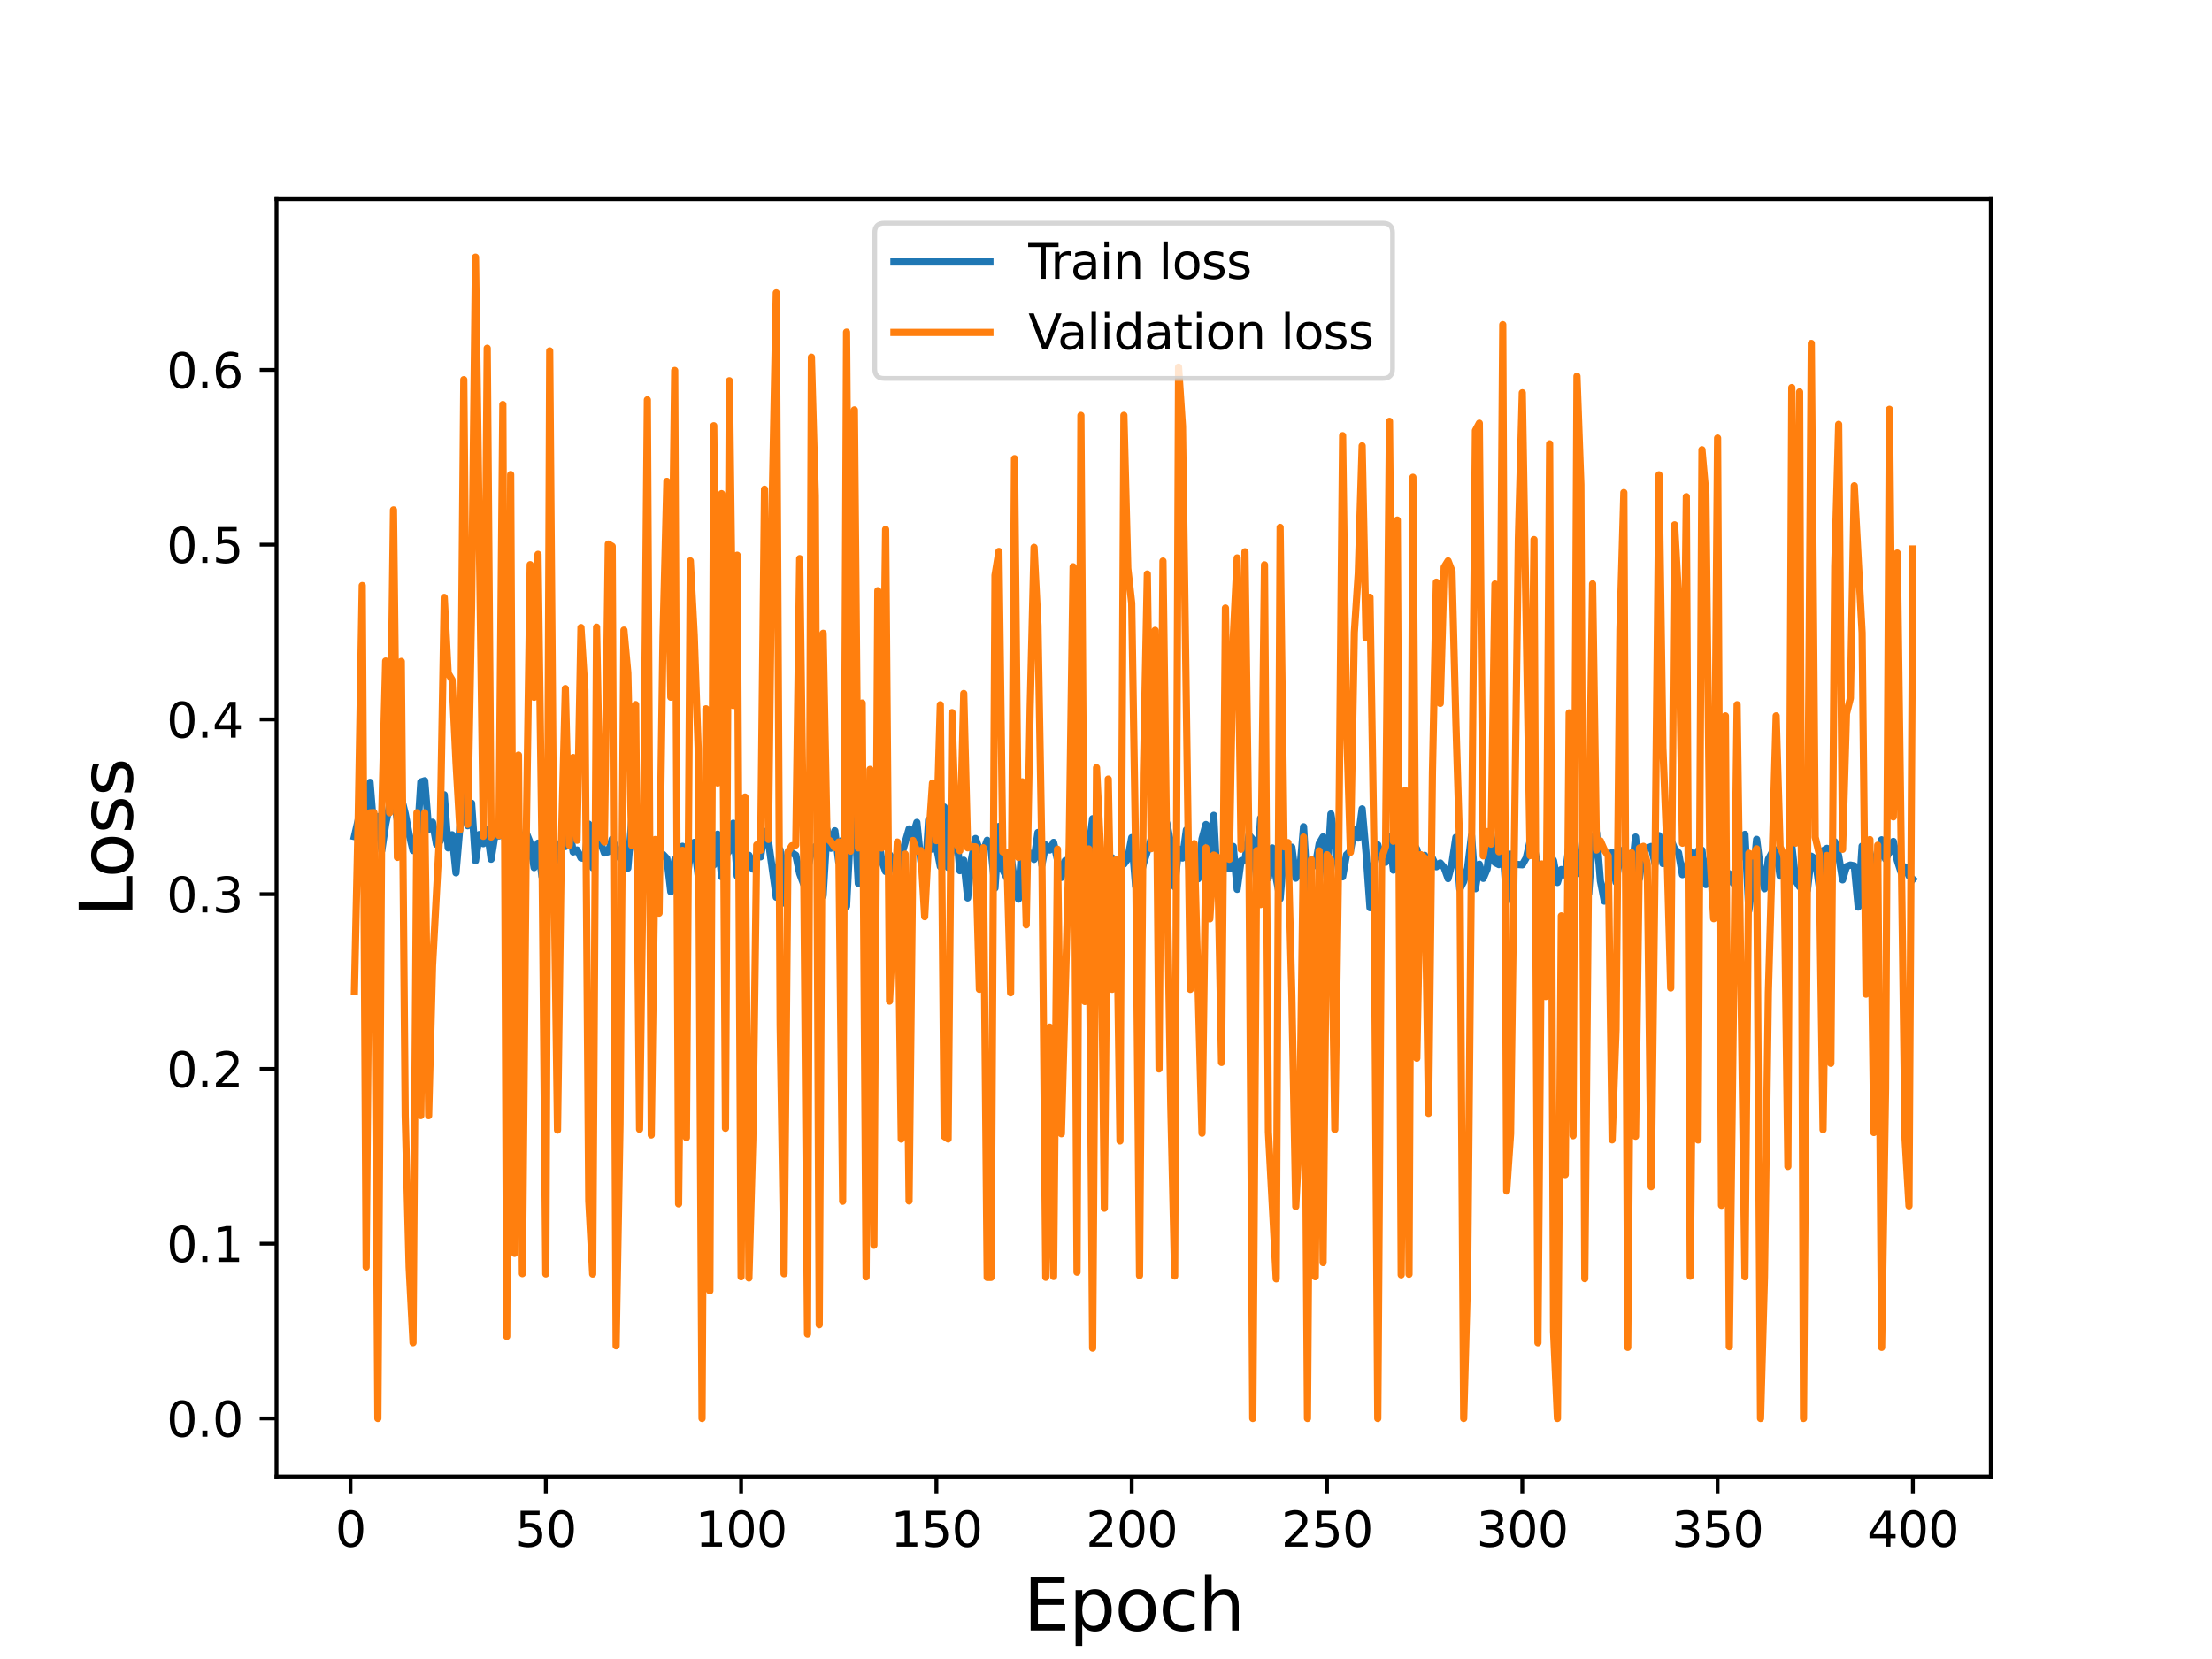 <?xml version="1.0" encoding="utf-8" standalone="no"?>
<!DOCTYPE svg PUBLIC "-//W3C//DTD SVG 1.1//EN"
  "http://www.w3.org/Graphics/SVG/1.1/DTD/svg11.dtd">
<svg height="345.6pt" version="1.1" viewBox="0 0 460.8 345.6" width="460.8pt" xmlns="http://www.w3.org/2000/svg" xmlns:xlink="http://www.w3.org/1999/xlink">
 <defs>
  <style type="text/css">*{stroke-linecap:butt;stroke-linejoin:round;}</style>
 </defs>
 <g id="figure_1">
  <g id="patch_1">
   <path d="M 0 345.6 
L 460.8 345.6 
L 460.8 0 
L 0 0 
z
" style="fill:#ffffff;"/>
  </g>
  <g id="axes_1">
   <g id="patch_2">
    <path d="M 57.6 307.584 
L 414.72 307.584 
L 414.72 41.472 
L 57.6 41.472 
z
" style="fill:#ffffff;"/>
   </g>
   <g id="matplotlib.axis_1">
    <g id="xtick_1">
     <g id="line2d_1">
      <defs>
       <path d="M 0 0 
L 0 3.5 
" id="m82b3b65e12" style="stroke:#000000;stroke-width:0.8;"/>
      </defs>
      <g>
       <use style="stroke:#000000;stroke-width:0.8;" x="73.019" xlink:href="#m82b3b65e12" y="307.584"/>
      </g>
     </g>
     <g id="text_1">
      <!-- 0 -->
      <g transform="translate(69.838 322.182)scale(0.1 -0.1)">
       <defs>
        <path d="M 2034 4250 
Q 1547 4250 1301 3770 
Q 1056 3291 1056 2328 
Q 1056 1369 1301 889 
Q 1547 409 2034 409 
Q 2525 409 2770 889 
Q 3016 1369 3016 2328 
Q 3016 3291 2770 3770 
Q 2525 4250 2034 4250 
z
M 2034 4750 
Q 2819 4750 3233 4129 
Q 3647 3509 3647 2328 
Q 3647 1150 3233 529 
Q 2819 -91 2034 -91 
Q 1250 -91 836 529 
Q 422 1150 422 2328 
Q 422 3509 836 4129 
Q 1250 4750 2034 4750 
z
" id="DejaVuSans-30" transform="scale(0.016)"/>
       </defs>
       <use xlink:href="#DejaVuSans-30"/>
      </g>
     </g>
    </g>
    <g id="xtick_2">
     <g id="line2d_2">
      <g>
       <use style="stroke:#000000;stroke-width:0.8;" x="113.703" xlink:href="#m82b3b65e12" y="307.584"/>
      </g>
     </g>
     <g id="text_2">
      <!-- 50 -->
      <g transform="translate(107.34 322.182)scale(0.1 -0.1)">
       <defs>
        <path d="M 691 4666 
L 3169 4666 
L 3169 4134 
L 1269 4134 
L 1269 2991 
Q 1406 3038 1543 3061 
Q 1681 3084 1819 3084 
Q 2600 3084 3056 2656 
Q 3513 2228 3513 1497 
Q 3513 744 3044 326 
Q 2575 -91 1722 -91 
Q 1428 -91 1123 -41 
Q 819 9 494 109 
L 494 744 
Q 775 591 1075 516 
Q 1375 441 1709 441 
Q 2250 441 2565 725 
Q 2881 1009 2881 1497 
Q 2881 1984 2565 2268 
Q 2250 2553 1709 2553 
Q 1456 2553 1204 2497 
Q 953 2441 691 2322 
L 691 4666 
z
" id="DejaVuSans-35" transform="scale(0.016)"/>
       </defs>
       <use xlink:href="#DejaVuSans-35"/>
       <use x="63.623" xlink:href="#DejaVuSans-30"/>
      </g>
     </g>
    </g>
    <g id="xtick_3">
     <g id="line2d_3">
      <g>
       <use style="stroke:#000000;stroke-width:0.8;" x="154.386" xlink:href="#m82b3b65e12" y="307.584"/>
      </g>
     </g>
     <g id="text_3">
      <!-- 100 -->
      <g transform="translate(144.842 322.182)scale(0.1 -0.1)">
       <defs>
        <path d="M 794 531 
L 1825 531 
L 1825 4091 
L 703 3866 
L 703 4441 
L 1819 4666 
L 2450 4666 
L 2450 531 
L 3481 531 
L 3481 0 
L 794 0 
L 794 531 
z
" id="DejaVuSans-31" transform="scale(0.016)"/>
       </defs>
       <use xlink:href="#DejaVuSans-31"/>
       <use x="63.623" xlink:href="#DejaVuSans-30"/>
       <use x="127.246" xlink:href="#DejaVuSans-30"/>
      </g>
     </g>
    </g>
    <g id="xtick_4">
     <g id="line2d_4">
      <g>
       <use style="stroke:#000000;stroke-width:0.8;" x="195.07" xlink:href="#m82b3b65e12" y="307.584"/>
      </g>
     </g>
     <g id="text_4">
      <!-- 150 -->
      <g transform="translate(185.526 322.182)scale(0.1 -0.1)">
       <use xlink:href="#DejaVuSans-31"/>
       <use x="63.623" xlink:href="#DejaVuSans-35"/>
       <use x="127.246" xlink:href="#DejaVuSans-30"/>
      </g>
     </g>
    </g>
    <g id="xtick_5">
     <g id="line2d_5">
      <g>
       <use style="stroke:#000000;stroke-width:0.8;" x="235.753" xlink:href="#m82b3b65e12" y="307.584"/>
      </g>
     </g>
     <g id="text_5">
      <!-- 200 -->
      <g transform="translate(226.209 322.182)scale(0.1 -0.1)">
       <defs>
        <path d="M 1228 531 
L 3431 531 
L 3431 0 
L 469 0 
L 469 531 
Q 828 903 1448 1529 
Q 2069 2156 2228 2338 
Q 2531 2678 2651 2914 
Q 2772 3150 2772 3378 
Q 2772 3750 2511 3984 
Q 2250 4219 1831 4219 
Q 1534 4219 1204 4116 
Q 875 4013 500 3803 
L 500 4441 
Q 881 4594 1212 4672 
Q 1544 4750 1819 4750 
Q 2544 4750 2975 4387 
Q 3406 4025 3406 3419 
Q 3406 3131 3298 2873 
Q 3191 2616 2906 2266 
Q 2828 2175 2409 1742 
Q 1991 1309 1228 531 
z
" id="DejaVuSans-32" transform="scale(0.016)"/>
       </defs>
       <use xlink:href="#DejaVuSans-32"/>
       <use x="63.623" xlink:href="#DejaVuSans-30"/>
       <use x="127.246" xlink:href="#DejaVuSans-30"/>
      </g>
     </g>
    </g>
    <g id="xtick_6">
     <g id="line2d_6">
      <g>
       <use style="stroke:#000000;stroke-width:0.8;" x="276.437" xlink:href="#m82b3b65e12" y="307.584"/>
      </g>
     </g>
     <g id="text_6">
      <!-- 250 -->
      <g transform="translate(266.893 322.182)scale(0.1 -0.1)">
       <use xlink:href="#DejaVuSans-32"/>
       <use x="63.623" xlink:href="#DejaVuSans-35"/>
       <use x="127.246" xlink:href="#DejaVuSans-30"/>
      </g>
     </g>
    </g>
    <g id="xtick_7">
     <g id="line2d_7">
      <g>
       <use style="stroke:#000000;stroke-width:0.8;" x="317.12" xlink:href="#m82b3b65e12" y="307.584"/>
      </g>
     </g>
     <g id="text_7">
      <!-- 300 -->
      <g transform="translate(307.576 322.182)scale(0.1 -0.1)">
       <defs>
        <path d="M 2597 2516 
Q 3050 2419 3304 2112 
Q 3559 1806 3559 1356 
Q 3559 666 3084 287 
Q 2609 -91 1734 -91 
Q 1441 -91 1130 -33 
Q 819 25 488 141 
L 488 750 
Q 750 597 1062 519 
Q 1375 441 1716 441 
Q 2309 441 2620 675 
Q 2931 909 2931 1356 
Q 2931 1769 2642 2001 
Q 2353 2234 1838 2234 
L 1294 2234 
L 1294 2753 
L 1863 2753 
Q 2328 2753 2575 2939 
Q 2822 3125 2822 3475 
Q 2822 3834 2567 4026 
Q 2313 4219 1838 4219 
Q 1578 4219 1281 4162 
Q 984 4106 628 3988 
L 628 4550 
Q 988 4650 1302 4700 
Q 1616 4750 1894 4750 
Q 2613 4750 3031 4423 
Q 3450 4097 3450 3541 
Q 3450 3153 3228 2886 
Q 3006 2619 2597 2516 
z
" id="DejaVuSans-33" transform="scale(0.016)"/>
       </defs>
       <use xlink:href="#DejaVuSans-33"/>
       <use x="63.623" xlink:href="#DejaVuSans-30"/>
       <use x="127.246" xlink:href="#DejaVuSans-30"/>
      </g>
     </g>
    </g>
    <g id="xtick_8">
     <g id="line2d_8">
      <g>
       <use style="stroke:#000000;stroke-width:0.8;" x="357.804" xlink:href="#m82b3b65e12" y="307.584"/>
      </g>
     </g>
     <g id="text_8">
      <!-- 350 -->
      <g transform="translate(348.26 322.182)scale(0.1 -0.1)">
       <use xlink:href="#DejaVuSans-33"/>
       <use x="63.623" xlink:href="#DejaVuSans-35"/>
       <use x="127.246" xlink:href="#DejaVuSans-30"/>
      </g>
     </g>
    </g>
    <g id="xtick_9">
     <g id="line2d_9">
      <g>
       <use style="stroke:#000000;stroke-width:0.8;" x="398.487" xlink:href="#m82b3b65e12" y="307.584"/>
      </g>
     </g>
     <g id="text_9">
      <!-- 400 -->
      <g transform="translate(388.944 322.182)scale(0.1 -0.1)">
       <defs>
        <path d="M 2419 4116 
L 825 1625 
L 2419 1625 
L 2419 4116 
z
M 2253 4666 
L 3047 4666 
L 3047 1625 
L 3713 1625 
L 3713 1100 
L 3047 1100 
L 3047 0 
L 2419 0 
L 2419 1100 
L 313 1100 
L 313 1709 
L 2253 4666 
z
" id="DejaVuSans-34" transform="scale(0.016)"/>
       </defs>
       <use xlink:href="#DejaVuSans-34"/>
       <use x="63.623" xlink:href="#DejaVuSans-30"/>
       <use x="127.246" xlink:href="#DejaVuSans-30"/>
      </g>
     </g>
    </g>
    <g id="text_10">
     <!-- Epoch -->
     <g transform="translate(213.194 339.66)scale(0.15 -0.15)">
      <defs>
       <path d="M 628 4666 
L 3578 4666 
L 3578 4134 
L 1259 4134 
L 1259 2753 
L 3481 2753 
L 3481 2222 
L 1259 2222 
L 1259 531 
L 3634 531 
L 3634 0 
L 628 0 
L 628 4666 
z
" id="DejaVuSans-45" transform="scale(0.016)"/>
       <path d="M 1159 525 
L 1159 -1331 
L 581 -1331 
L 581 3500 
L 1159 3500 
L 1159 2969 
Q 1341 3281 1617 3432 
Q 1894 3584 2278 3584 
Q 2916 3584 3314 3078 
Q 3713 2572 3713 1747 
Q 3713 922 3314 415 
Q 2916 -91 2278 -91 
Q 1894 -91 1617 61 
Q 1341 213 1159 525 
z
M 3116 1747 
Q 3116 2381 2855 2742 
Q 2594 3103 2138 3103 
Q 1681 3103 1420 2742 
Q 1159 2381 1159 1747 
Q 1159 1113 1420 752 
Q 1681 391 2138 391 
Q 2594 391 2855 752 
Q 3116 1113 3116 1747 
z
" id="DejaVuSans-70" transform="scale(0.016)"/>
       <path d="M 1959 3097 
Q 1497 3097 1228 2736 
Q 959 2375 959 1747 
Q 959 1119 1226 758 
Q 1494 397 1959 397 
Q 2419 397 2687 759 
Q 2956 1122 2956 1747 
Q 2956 2369 2687 2733 
Q 2419 3097 1959 3097 
z
M 1959 3584 
Q 2709 3584 3137 3096 
Q 3566 2609 3566 1747 
Q 3566 888 3137 398 
Q 2709 -91 1959 -91 
Q 1206 -91 779 398 
Q 353 888 353 1747 
Q 353 2609 779 3096 
Q 1206 3584 1959 3584 
z
" id="DejaVuSans-6f" transform="scale(0.016)"/>
       <path d="M 3122 3366 
L 3122 2828 
Q 2878 2963 2633 3030 
Q 2388 3097 2138 3097 
Q 1578 3097 1268 2742 
Q 959 2388 959 1747 
Q 959 1106 1268 751 
Q 1578 397 2138 397 
Q 2388 397 2633 464 
Q 2878 531 3122 666 
L 3122 134 
Q 2881 22 2623 -34 
Q 2366 -91 2075 -91 
Q 1284 -91 818 406 
Q 353 903 353 1747 
Q 353 2603 823 3093 
Q 1294 3584 2113 3584 
Q 2378 3584 2631 3529 
Q 2884 3475 3122 3366 
z
" id="DejaVuSans-63" transform="scale(0.016)"/>
       <path d="M 3513 2113 
L 3513 0 
L 2938 0 
L 2938 2094 
Q 2938 2591 2744 2837 
Q 2550 3084 2163 3084 
Q 1697 3084 1428 2787 
Q 1159 2491 1159 1978 
L 1159 0 
L 581 0 
L 581 4863 
L 1159 4863 
L 1159 2956 
Q 1366 3272 1645 3428 
Q 1925 3584 2291 3584 
Q 2894 3584 3203 3211 
Q 3513 2838 3513 2113 
z
" id="DejaVuSans-68" transform="scale(0.016)"/>
      </defs>
      <use xlink:href="#DejaVuSans-45"/>
      <use x="63.184" xlink:href="#DejaVuSans-70"/>
      <use x="126.66" xlink:href="#DejaVuSans-6f"/>
      <use x="187.842" xlink:href="#DejaVuSans-63"/>
      <use x="242.822" xlink:href="#DejaVuSans-68"/>
     </g>
    </g>
   </g>
   <g id="matplotlib.axis_2">
    <g id="ytick_1">
     <g id="line2d_10">
      <defs>
       <path d="M 0 0 
L -3.5 0 
" id="m9106508877" style="stroke:#000000;stroke-width:0.8;"/>
      </defs>
      <g>
       <use style="stroke:#000000;stroke-width:0.8;" x="57.6" xlink:href="#m9106508877" y="295.488"/>
      </g>
     </g>
     <g id="text_11">
      <!-- 0.0 -->
      <g transform="translate(34.697 299.287)scale(0.1 -0.1)">
       <defs>
        <path d="M 684 794 
L 1344 794 
L 1344 0 
L 684 0 
L 684 794 
z
" id="DejaVuSans-2e" transform="scale(0.016)"/>
       </defs>
       <use xlink:href="#DejaVuSans-30"/>
       <use x="63.623" xlink:href="#DejaVuSans-2e"/>
       <use x="95.41" xlink:href="#DejaVuSans-30"/>
      </g>
     </g>
    </g>
    <g id="ytick_2">
     <g id="line2d_11">
      <g>
       <use style="stroke:#000000;stroke-width:0.8;" x="57.6" xlink:href="#m9106508877" y="259.082"/>
      </g>
     </g>
     <g id="text_12">
      <!-- 0.1 -->
      <g transform="translate(34.697 262.881)scale(0.1 -0.1)">
       <use xlink:href="#DejaVuSans-30"/>
       <use x="63.623" xlink:href="#DejaVuSans-2e"/>
       <use x="95.41" xlink:href="#DejaVuSans-31"/>
      </g>
     </g>
    </g>
    <g id="ytick_3">
     <g id="line2d_12">
      <g>
       <use style="stroke:#000000;stroke-width:0.8;" x="57.6" xlink:href="#m9106508877" y="222.676"/>
      </g>
     </g>
     <g id="text_13">
      <!-- 0.2 -->
      <g transform="translate(34.697 226.475)scale(0.1 -0.1)">
       <use xlink:href="#DejaVuSans-30"/>
       <use x="63.623" xlink:href="#DejaVuSans-2e"/>
       <use x="95.41" xlink:href="#DejaVuSans-32"/>
      </g>
     </g>
    </g>
    <g id="ytick_4">
     <g id="line2d_13">
      <g>
       <use style="stroke:#000000;stroke-width:0.8;" x="57.6" xlink:href="#m9106508877" y="186.27"/>
      </g>
     </g>
     <g id="text_14">
      <!-- 0.3 -->
      <g transform="translate(34.697 190.069)scale(0.1 -0.1)">
       <use xlink:href="#DejaVuSans-30"/>
       <use x="63.623" xlink:href="#DejaVuSans-2e"/>
       <use x="95.41" xlink:href="#DejaVuSans-33"/>
      </g>
     </g>
    </g>
    <g id="ytick_5">
     <g id="line2d_14">
      <g>
       <use style="stroke:#000000;stroke-width:0.8;" x="57.6" xlink:href="#m9106508877" y="149.864"/>
      </g>
     </g>
     <g id="text_15">
      <!-- 0.4 -->
      <g transform="translate(34.697 153.663)scale(0.1 -0.1)">
       <use xlink:href="#DejaVuSans-30"/>
       <use x="63.623" xlink:href="#DejaVuSans-2e"/>
       <use x="95.41" xlink:href="#DejaVuSans-34"/>
      </g>
     </g>
    </g>
    <g id="ytick_6">
     <g id="line2d_15">
      <g>
       <use style="stroke:#000000;stroke-width:0.8;" x="57.6" xlink:href="#m9106508877" y="113.458"/>
      </g>
     </g>
     <g id="text_16">
      <!-- 0.5 -->
      <g transform="translate(34.697 117.257)scale(0.1 -0.1)">
       <use xlink:href="#DejaVuSans-30"/>
       <use x="63.623" xlink:href="#DejaVuSans-2e"/>
       <use x="95.41" xlink:href="#DejaVuSans-35"/>
      </g>
     </g>
    </g>
    <g id="ytick_7">
     <g id="line2d_16">
      <g>
       <use style="stroke:#000000;stroke-width:0.8;" x="57.6" xlink:href="#m9106508877" y="77.052"/>
      </g>
     </g>
     <g id="text_17">
      <!-- 0.6 -->
      <g transform="translate(34.697 80.851)scale(0.1 -0.1)">
       <defs>
        <path d="M 2113 2584 
Q 1688 2584 1439 2293 
Q 1191 2003 1191 1497 
Q 1191 994 1439 701 
Q 1688 409 2113 409 
Q 2538 409 2786 701 
Q 3034 994 3034 1497 
Q 3034 2003 2786 2293 
Q 2538 2584 2113 2584 
z
M 3366 4563 
L 3366 3988 
Q 3128 4100 2886 4159 
Q 2644 4219 2406 4219 
Q 1781 4219 1451 3797 
Q 1122 3375 1075 2522 
Q 1259 2794 1537 2939 
Q 1816 3084 2150 3084 
Q 2853 3084 3261 2657 
Q 3669 2231 3669 1497 
Q 3669 778 3244 343 
Q 2819 -91 2113 -91 
Q 1303 -91 875 529 
Q 447 1150 447 2328 
Q 447 3434 972 4092 
Q 1497 4750 2381 4750 
Q 2619 4750 2861 4703 
Q 3103 4656 3366 4563 
z
" id="DejaVuSans-36" transform="scale(0.016)"/>
       </defs>
       <use xlink:href="#DejaVuSans-30"/>
       <use x="63.623" xlink:href="#DejaVuSans-2e"/>
       <use x="95.41" xlink:href="#DejaVuSans-36"/>
      </g>
     </g>
    </g>
    <g id="text_18">
     <!-- Loss -->
     <g transform="translate(27.577 190.979)rotate(-90)scale(0.15 -0.15)">
      <defs>
       <path d="M 628 4666 
L 1259 4666 
L 1259 531 
L 3531 531 
L 3531 0 
L 628 0 
L 628 4666 
z
" id="DejaVuSans-4c" transform="scale(0.016)"/>
       <path d="M 2834 3397 
L 2834 2853 
Q 2591 2978 2328 3040 
Q 2066 3103 1784 3103 
Q 1356 3103 1142 2972 
Q 928 2841 928 2578 
Q 928 2378 1081 2264 
Q 1234 2150 1697 2047 
L 1894 2003 
Q 2506 1872 2764 1633 
Q 3022 1394 3022 966 
Q 3022 478 2636 193 
Q 2250 -91 1575 -91 
Q 1294 -91 989 -36 
Q 684 19 347 128 
L 347 722 
Q 666 556 975 473 
Q 1284 391 1588 391 
Q 1994 391 2212 530 
Q 2431 669 2431 922 
Q 2431 1156 2273 1281 
Q 2116 1406 1581 1522 
L 1381 1569 
Q 847 1681 609 1914 
Q 372 2147 372 2553 
Q 372 3047 722 3315 
Q 1072 3584 1716 3584 
Q 2034 3584 2315 3537 
Q 2597 3491 2834 3397 
z
" id="DejaVuSans-73" transform="scale(0.016)"/>
      </defs>
      <use xlink:href="#DejaVuSans-4c"/>
      <use x="53.963" xlink:href="#DejaVuSans-6f"/>
      <use x="115.145" xlink:href="#DejaVuSans-73"/>
      <use x="167.244" xlink:href="#DejaVuSans-73"/>
     </g>
    </g>
   </g>
   <g id="line2d_17">
    <path clip-path="url(#pb6414df883)" d="M 73.833 174.265 
L 75.46 167.176 
L 76.274 170.871 
L 77.087 162.975 
L 77.901 173.055 
L 78.715 170.097 
L 79.528 177.189 
L 80.342 171.718 
L 81.156 167.696 
L 81.969 165.948 
L 82.783 170.943 
L 83.597 166.155 
L 84.41 169.459 
L 85.224 173.735 
L 86.038 177.181 
L 86.851 175.676 
L 87.665 162.899 
L 88.479 162.635 
L 89.292 172.754 
L 90.106 171.292 
L 90.92 175.886 
L 91.733 175.174 
L 92.547 165.571 
L 93.361 176.633 
L 94.174 173.893 
L 94.988 181.831 
L 95.802 172.267 
L 96.616 165.798 
L 97.429 172.008 
L 98.243 167.321 
L 99.057 179.331 
L 99.87 173.841 
L 100.684 175.751 
L 101.498 172.906 
L 102.311 178.995 
L 103.125 173.867 
L 103.939 174.155 
L 104.752 171.815 
L 105.566 177.231 
L 107.193 180.204 
L 108.007 172.713 
L 108.821 176.922 
L 109.634 173.526 
L 110.448 175.549 
L 111.262 180.743 
L 112.075 175.646 
L 112.889 182.557 
L 113.703 172.293 
L 114.516 176.968 
L 115.33 180.723 
L 116.144 177.032 
L 116.957 175.316 
L 117.771 176.348 
L 118.585 172.008 
L 119.398 177.483 
L 120.212 177.069 
L 121.026 178.716 
L 121.839 178.872 
L 122.653 171.674 
L 123.467 180.77 
L 124.28 167.887 
L 125.094 175.479 
L 125.908 177.694 
L 126.721 177.431 
L 127.535 174.795 
L 129.162 178.77 
L 129.976 177.604 
L 130.79 180.865 
L 131.603 170.933 
L 132.417 174.985 
L 133.231 181.356 
L 134.044 175.212 
L 134.858 181.472 
L 135.672 176.297 
L 136.485 179.441 
L 137.299 178.799 
L 138.113 177.992 
L 138.926 178.845 
L 139.74 185.772 
L 140.554 179.097 
L 141.367 178.314 
L 142.181 176.3 
L 142.995 184.203 
L 143.808 177.744 
L 144.622 175.482 
L 145.436 182.363 
L 146.249 174.988 
L 147.063 173.938 
L 147.877 179.466 
L 148.69 180.193 
L 149.504 173.778 
L 150.318 182.639 
L 151.131 178.234 
L 151.945 177.245 
L 152.759 171.494 
L 153.572 182.501 
L 154.386 176 
L 155.2 177.957 
L 156.013 178.167 
L 156.827 181.045 
L 157.641 177.892 
L 158.454 178.493 
L 159.268 173.205 
L 160.082 175.274 
L 161.709 186.911 
L 162.523 177.053 
L 163.336 188.121 
L 164.15 177.555 
L 164.964 177.627 
L 165.777 178.16 
L 166.591 181.996 
L 167.405 184.159 
L 168.219 181.353 
L 169.032 177.359 
L 169.846 176.345 
L 170.66 178.794 
L 171.473 186.571 
L 172.287 172.828 
L 173.101 176.705 
L 173.914 173.061 
L 174.728 179.602 
L 175.542 174.98 
L 176.355 188.796 
L 177.169 172.877 
L 177.983 168.742 
L 178.796 184.05 
L 179.61 176.345 
L 180.424 176.428 
L 181.237 173.732 
L 182.051 179.088 
L 182.865 173.293 
L 183.678 179.34 
L 184.492 181.548 
L 185.306 178.057 
L 186.119 179.198 
L 186.933 183.384 
L 187.747 178.3 
L 189.374 172.684 
L 190.188 173.975 
L 191.001 171.319 
L 191.815 179.306 
L 192.629 183.971 
L 193.442 170.828 
L 194.256 176.878 
L 195.07 176.265 
L 195.883 180.515 
L 196.697 168.112 
L 197.511 180.713 
L 199.138 172.406 
L 199.952 181.377 
L 200.765 179.198 
L 201.579 187.059 
L 202.393 178.895 
L 203.206 174.677 
L 204.02 176.953 
L 204.834 177.321 
L 205.647 175.043 
L 206.461 176.944 
L 207.275 184.995 
L 208.088 172.167 
L 208.902 181.201 
L 209.716 182.818 
L 210.529 177.764 
L 211.343 183.753 
L 212.157 187.319 
L 212.97 174.619 
L 213.784 176.868 
L 215.411 179.039 
L 216.225 173.422 
L 217.039 180.199 
L 217.852 176.02 
L 218.666 177.079 
L 219.48 175.478 
L 221.107 182.792 
L 221.921 179.282 
L 222.734 182 
L 223.548 180.173 
L 224.362 180.237 
L 225.175 175.765 
L 225.989 182.936 
L 227.616 170.548 
L 228.43 183.607 
L 229.244 185.74 
L 230.057 180.99 
L 230.871 178.438 
L 231.685 178.708 
L 232.498 180.222 
L 234.126 180.013 
L 234.939 178.886 
L 235.753 174.492 
L 236.567 184.619 
L 237.381 183.186 
L 238.194 179.951 
L 239.822 174.713 
L 240.635 175.077 
L 241.449 175.009 
L 242.263 174.028 
L 243.076 171.507 
L 243.89 175.701 
L 244.704 184.743 
L 245.517 176.868 
L 246.331 178.751 
L 247.145 172.883 
L 247.958 184.292 
L 248.772 178.043 
L 249.586 183.072 
L 250.399 174.755 
L 251.213 171.763 
L 252.027 177.095 
L 252.84 169.85 
L 253.654 185.521 
L 254.468 183.291 
L 255.281 178.439 
L 256.095 180.994 
L 256.909 176.329 
L 257.722 185.267 
L 258.536 179.329 
L 259.35 179.127 
L 260.163 173.93 
L 260.977 174.887 
L 261.791 183.455 
L 262.604 170.439 
L 263.418 176.023 
L 264.232 182.897 
L 265.045 176.636 
L 265.859 182.987 
L 266.673 187.233 
L 267.486 177.104 
L 268.3 178.121 
L 269.114 176.481 
L 269.927 182.944 
L 270.741 181.734 
L 271.555 172.225 
L 272.368 185.194 
L 273.182 180.196 
L 273.996 180.334 
L 274.809 175.746 
L 275.623 174.332 
L 276.437 182.983 
L 277.25 169.567 
L 278.064 174.718 
L 278.878 181.428 
L 279.691 182.659 
L 280.505 178.05 
L 281.319 177.259 
L 282.132 172.846 
L 282.946 174.578 
L 283.76 168.494 
L 284.573 177.676 
L 285.387 189.086 
L 286.201 179.912 
L 287.014 175.982 
L 287.828 178.885 
L 288.642 179.647 
L 289.455 174.294 
L 290.269 181.269 
L 291.083 175.515 
L 291.896 176.131 
L 292.71 182.614 
L 293.524 181.957 
L 294.337 175.597 
L 295.151 176.901 
L 295.965 180.285 
L 296.778 178.181 
L 297.592 180.333 
L 298.406 178.808 
L 299.219 180.567 
L 300.033 179.782 
L 300.847 180.741 
L 301.66 183.036 
L 302.474 179.866 
L 303.288 174.427 
L 304.101 185.219 
L 304.915 183.639 
L 305.729 180.831 
L 306.543 174.076 
L 307.356 185.14 
L 308.17 180.034 
L 308.984 182.985 
L 309.797 181.056 
L 310.611 173.694 
L 311.425 179.679 
L 312.238 180.106 
L 313.052 176.06 
L 313.866 187.753 
L 314.679 177.933 
L 315.493 180.048 
L 317.12 180.153 
L 317.934 178.721 
L 318.748 175.19 
L 319.561 176.344 
L 320.375 180.652 
L 321.189 186.768 
L 322.002 183.726 
L 322.816 177.919 
L 323.63 179.287 
L 324.443 183.843 
L 325.257 181.143 
L 326.071 182.315 
L 326.884 175.984 
L 327.698 171.814 
L 328.512 179.415 
L 329.325 182.076 
L 330.139 174.944 
L 330.953 186.175 
L 331.766 174.874 
L 332.58 173.486 
L 333.394 183.522 
L 334.207 187.731 
L 335.021 184.197 
L 335.835 177.576 
L 336.648 183.791 
L 337.462 178.429 
L 338.276 176.975 
L 339.089 184.954 
L 339.903 182.05 
L 340.717 174.373 
L 341.53 183.034 
L 342.344 176.678 
L 343.158 176.707 
L 343.971 176.339 
L 344.785 179.936 
L 345.599 174.083 
L 346.412 179.905 
L 347.226 176.296 
L 348.04 174.832 
L 348.853 176.835 
L 349.667 177.648 
L 350.481 182.212 
L 351.294 181.252 
L 352.108 177.397 
L 352.922 180.726 
L 353.735 177.231 
L 354.549 177.102 
L 355.363 184.278 
L 356.176 179.244 
L 356.99 175.648 
L 357.804 178.882 
L 358.617 176.349 
L 359.431 181.613 
L 360.245 182.041 
L 361.058 184.009 
L 363.499 173.809 
L 364.313 189.704 
L 365.127 183.143 
L 365.94 174.851 
L 366.754 181.256 
L 367.568 185.153 
L 368.381 179.01 
L 369.195 177.506 
L 370.009 177.066 
L 370.822 182.5 
L 371.636 181.632 
L 372.45 181.752 
L 373.263 176.094 
L 374.077 183.52 
L 374.891 184.724 
L 375.704 183.092 
L 376.518 185.428 
L 377.332 178.36 
L 378.146 178.917 
L 378.959 184.601 
L 379.773 177.238 
L 380.587 176.726 
L 381.4 177.128 
L 382.214 175.355 
L 383.028 178.269 
L 383.841 183.294 
L 384.655 180.525 
L 385.469 180.202 
L 386.282 180.368 
L 387.096 188.953 
L 387.91 176.262 
L 388.723 182.181 
L 389.537 177.536 
L 390.351 181.11 
L 391.164 179.358 
L 391.978 174.945 
L 392.792 178.955 
L 393.605 177.526 
L 394.419 175.285 
L 395.233 179.24 
L 396.046 181.749 
L 396.86 180.609 
L 397.674 182.465 
L 398.487 183.166 
L 398.487 183.166 
" style="fill:none;stroke:#1f77b4;stroke-linecap:square;stroke-width:1.5;"/>
   </g>
   <g id="line2d_18">
    <path clip-path="url(#pb6414df883)" d="M 73.833 206.602 
L 74.646 169.32 
L 75.46 121.977 
L 76.274 263.944 
L 77.087 169.32 
L 77.901 169.28 
L 78.715 295.488 
L 79.528 169.36 
L 80.342 137.704 
L 81.156 169.316 
L 81.969 106.215 
L 82.783 178.617 
L 83.597 137.785 
L 84.41 232.393 
L 85.224 263.94 
L 86.038 279.713 
L 86.851 169.301 
L 87.665 232.395 
L 88.479 169.307 
L 89.292 232.408 
L 90.106 201.138 
L 91.733 171.033 
L 92.547 124.455 
L 93.361 140.249 
L 94.174 141.62 
L 94.988 158.691 
L 95.802 172.877 
L 96.616 79.09 
L 97.429 171.733 
L 98.243 126.502 
L 99.057 53.568 
L 100.684 174.22 
L 101.498 72.537 
L 102.311 174.378 
L 103.125 172.52 
L 103.939 174.062 
L 104.752 84.261 
L 105.566 278.397 
L 106.38 98.858 
L 107.193 261.097 
L 108.007 157.298 
L 108.821 265.323 
L 109.634 173.881 
L 110.448 117.627 
L 111.262 145.257 
L 112.075 115.48 
L 112.889 175.396 
L 113.703 265.38 
L 114.516 73.094 
L 115.33 176.105 
L 116.144 235.426 
L 116.957 175.172 
L 117.771 143.437 
L 118.585 176.085 
L 119.398 157.801 
L 120.212 175.042 
L 121.026 130.726 
L 121.839 143.638 
L 122.653 250.171 
L 123.467 265.406 
L 124.28 130.646 
L 125.094 174.208 
L 125.908 175.42 
L 126.721 113.341 
L 127.535 113.814 
L 128.349 280.367 
L 129.162 234.235 
L 129.976 131.263 
L 130.79 140.187 
L 131.603 176.113 
L 132.417 146.781 
L 133.231 235.259 
L 134.044 175.466 
L 134.858 83.291 
L 135.672 236.439 
L 136.485 174.888 
L 137.299 190.234 
L 138.113 132.646 
L 138.926 100.276 
L 139.74 145.236 
L 140.554 77.166 
L 141.367 250.794 
L 142.181 177.142 
L 142.995 236.993 
L 143.808 116.839 
L 144.622 132.33 
L 145.436 155.825 
L 146.249 295.488 
L 147.063 147.657 
L 147.877 268.915 
L 148.69 88.686 
L 149.504 163.113 
L 150.318 102.839 
L 151.131 235.039 
L 151.945 79.311 
L 152.759 146.969 
L 153.572 115.662 
L 154.386 265.976 
L 155.2 166.043 
L 156.013 266.233 
L 156.827 237.456 
L 157.641 176.002 
L 158.454 177.12 
L 159.268 101.917 
L 160.082 174.873 
L 160.895 102.892 
L 161.709 60.996 
L 162.523 213.517 
L 163.336 265.344 
L 164.15 177.502 
L 164.964 176.182 
L 165.777 176.049 
L 166.591 116.368 
L 167.405 177.5 
L 168.219 277.9 
L 169.032 74.409 
L 169.846 103.267 
L 170.66 275.969 
L 171.473 131.926 
L 172.287 174.662 
L 173.101 175.342 
L 173.914 176.56 
L 174.728 175.396 
L 175.542 250.246 
L 176.355 69.185 
L 177.169 177.329 
L 177.983 85.388 
L 178.796 176.642 
L 179.61 146.453 
L 180.424 265.995 
L 181.237 160.283 
L 182.051 259.406 
L 182.865 123.044 
L 183.678 176.658 
L 184.492 110.274 
L 185.306 208.565 
L 186.933 175.406 
L 187.747 237.297 
L 188.56 177.917 
L 189.374 250.186 
L 190.188 175.089 
L 191.001 177.354 
L 191.815 177.185 
L 192.629 190.964 
L 193.442 175.252 
L 194.256 163.121 
L 195.07 175.123 
L 195.883 146.808 
L 196.697 236.715 
L 197.511 237.271 
L 198.324 148.452 
L 199.138 175.239 
L 199.952 177.218 
L 200.765 144.468 
L 201.579 176.614 
L 202.393 176.371 
L 203.206 176.411 
L 204.02 206.1 
L 204.834 176.597 
L 205.647 266.11 
L 206.461 266.103 
L 207.275 119.839 
L 208.088 114.876 
L 208.902 177.478 
L 209.716 177.609 
L 210.529 206.821 
L 211.343 95.545 
L 212.157 178.634 
L 212.97 162.866 
L 213.784 192.655 
L 214.598 147.523 
L 215.411 114.022 
L 216.225 130.2 
L 217.039 177.494 
L 217.852 266.084 
L 218.666 213.964 
L 219.48 265.915 
L 220.293 176.896 
L 221.107 236.179 
L 222.734 175.959 
L 223.548 118.063 
L 224.362 265.013 
L 225.175 86.533 
L 225.989 208.639 
L 226.803 176.84 
L 227.616 280.845 
L 228.43 159.927 
L 229.244 176.69 
L 230.057 251.693 
L 230.871 162.29 
L 231.685 206.103 
L 232.498 179.101 
L 233.312 237.683 
L 234.126 86.514 
L 234.939 118.385 
L 235.753 125.657 
L 236.567 177.275 
L 237.381 265.719 
L 238.194 161.2 
L 239.008 119.566 
L 239.822 176.795 
L 240.635 131.302 
L 241.449 222.687 
L 242.263 116.875 
L 243.076 179.398 
L 243.89 230.112 
L 244.704 265.815 
L 245.517 76.478 
L 246.331 88.772 
L 247.958 206.113 
L 248.772 175.74 
L 250.399 236.066 
L 251.213 176.628 
L 252.027 191.42 
L 252.84 178.122 
L 253.654 178.609 
L 254.468 221.337 
L 255.281 126.667 
L 256.095 179.012 
L 256.909 132.84 
L 257.722 116.227 
L 258.536 176.911 
L 259.35 114.944 
L 260.163 175.92 
L 260.977 295.488 
L 261.791 177.19 
L 262.604 188.44 
L 263.418 117.661 
L 264.232 235.814 
L 265.859 266.407 
L 266.673 109.856 
L 267.486 176.405 
L 268.3 175.529 
L 269.114 207.241 
L 269.927 251.339 
L 270.741 235.665 
L 271.555 174.372 
L 272.368 295.488 
L 273.182 179.067 
L 273.996 265.968 
L 274.809 177.248 
L 275.623 263.021 
L 276.437 178.052 
L 277.25 179.316 
L 278.064 235.294 
L 278.878 177.718 
L 279.691 90.757 
L 280.505 150.728 
L 281.319 177.555 
L 282.132 131.745 
L 282.946 119.463 
L 283.76 92.87 
L 284.573 132.895 
L 285.387 124.419 
L 286.201 175.152 
L 287.014 295.488 
L 287.828 178.754 
L 288.642 176.314 
L 289.455 87.763 
L 290.269 175.254 
L 291.083 108.342 
L 291.896 265.568 
L 292.71 164.64 
L 293.524 265.447 
L 294.337 99.427 
L 295.151 220.445 
L 295.965 178.034 
L 296.778 178.717 
L 297.592 231.927 
L 298.406 160.916 
L 299.219 121.279 
L 300.033 146.532 
L 300.847 118.156 
L 301.66 116.835 
L 302.474 118.947 
L 303.288 150.369 
L 304.101 177.02 
L 304.915 295.488 
L 305.729 265.797 
L 307.356 89.687 
L 308.17 88.156 
L 308.984 178.302 
L 309.797 173.234 
L 310.611 175.844 
L 311.425 121.66 
L 312.238 177.439 
L 313.052 67.623 
L 313.866 248.123 
L 314.679 236.204 
L 316.307 112.053 
L 317.12 81.816 
L 318.748 178.243 
L 319.561 112.406 
L 320.375 279.727 
L 321.189 179.984 
L 322.002 207.602 
L 322.816 92.456 
L 323.63 277.353 
L 324.443 295.488 
L 325.257 190.794 
L 326.071 244.696 
L 326.884 148.508 
L 327.698 236.591 
L 328.512 78.365 
L 329.325 100.917 
L 330.139 266.364 
L 330.953 177.592 
L 331.766 121.627 
L 332.58 177.075 
L 333.394 175.165 
L 334.207 177.047 
L 335.021 178.316 
L 335.835 237.451 
L 336.648 214.496 
L 337.462 131.141 
L 338.276 102.606 
L 339.089 280.69 
L 339.903 177.638 
L 340.717 236.702 
L 341.53 176.658 
L 342.344 176.303 
L 343.158 179.931 
L 343.971 247.211 
L 344.785 178.944 
L 345.599 98.909 
L 346.412 155.798 
L 347.226 176.039 
L 348.04 205.82 
L 348.853 109.333 
L 349.667 124.342 
L 350.481 175.658 
L 351.294 103.465 
L 352.108 265.851 
L 352.922 179.066 
L 353.735 237.474 
L 354.549 93.689 
L 355.363 102.83 
L 356.176 177.319 
L 356.99 191.382 
L 357.804 91.257 
L 358.617 251.095 
L 359.431 149.136 
L 360.245 280.548 
L 361.872 146.8 
L 363.499 265.983 
L 364.313 177.747 
L 365.127 178.319 
L 365.94 176.821 
L 366.754 295.488 
L 367.568 266.036 
L 368.381 206.779 
L 370.009 149.133 
L 370.822 176.419 
L 371.636 178.206 
L 372.45 242.996 
L 373.263 80.728 
L 374.077 175.645 
L 374.891 81.637 
L 375.704 295.488 
L 377.332 71.532 
L 378.146 174.396 
L 378.959 177.806 
L 379.773 235.341 
L 380.587 178.202 
L 381.4 221.515 
L 382.214 117.926 
L 383.028 88.397 
L 383.841 176.93 
L 384.655 148.687 
L 385.469 145.434 
L 386.282 101.201 
L 387.91 131.801 
L 388.723 207.104 
L 389.537 174.903 
L 390.351 235.927 
L 391.164 176.066 
L 391.978 280.69 
L 392.792 226.783 
L 393.605 85.268 
L 394.419 170.176 
L 395.233 115.214 
L 396.86 237.299 
L 397.674 251.214 
L 398.487 114.366 
L 398.487 114.366 
" style="fill:none;stroke:#ff7f0e;stroke-linecap:square;stroke-width:1.5;"/>
   </g>
   <g id="patch_3">
    <path d="M 57.6 307.584 
L 57.6 41.472 
" style="fill:none;stroke:#000000;stroke-linecap:square;stroke-linejoin:miter;stroke-width:0.8;"/>
   </g>
   <g id="patch_4">
    <path d="M 414.72 307.584 
L 414.72 41.472 
" style="fill:none;stroke:#000000;stroke-linecap:square;stroke-linejoin:miter;stroke-width:0.8;"/>
   </g>
   <g id="patch_5">
    <path d="M 57.6 307.584 
L 414.72 307.584 
" style="fill:none;stroke:#000000;stroke-linecap:square;stroke-linejoin:miter;stroke-width:0.8;"/>
   </g>
   <g id="patch_6">
    <path d="M 57.6 41.472 
L 414.72 41.472 
" style="fill:none;stroke:#000000;stroke-linecap:square;stroke-linejoin:miter;stroke-width:0.8;"/>
   </g>
   <g id="legend_1">
    <g id="patch_7">
     <path d="M 184.222 78.828 
L 288.098 78.828 
Q 290.098 78.828 290.098 76.828 
L 290.098 48.472 
Q 290.098 46.472 288.098 46.472 
L 184.222 46.472 
Q 182.222 46.472 182.222 48.472 
L 182.222 76.828 
Q 182.222 78.828 184.222 78.828 
z
" style="fill:#ffffff;opacity:0.8;stroke:#cccccc;stroke-linejoin:miter;"/>
    </g>
    <g id="line2d_19">
     <path d="M 186.222 54.57 
L 206.222 54.57 
" style="fill:none;stroke:#1f77b4;stroke-linecap:square;stroke-width:1.5;"/>
    </g>
    <g id="line2d_20"/>
    <g id="text_19">
     <!-- Train loss -->
     <g transform="translate(214.222 58.07)scale(0.1 -0.1)">
      <defs>
       <path d="M -19 4666 
L 3928 4666 
L 3928 4134 
L 2272 4134 
L 2272 0 
L 1638 0 
L 1638 4134 
L -19 4134 
L -19 4666 
z
" id="DejaVuSans-54" transform="scale(0.016)"/>
       <path d="M 2631 2963 
Q 2534 3019 2420 3045 
Q 2306 3072 2169 3072 
Q 1681 3072 1420 2755 
Q 1159 2438 1159 1844 
L 1159 0 
L 581 0 
L 581 3500 
L 1159 3500 
L 1159 2956 
Q 1341 3275 1631 3429 
Q 1922 3584 2338 3584 
Q 2397 3584 2469 3576 
Q 2541 3569 2628 3553 
L 2631 2963 
z
" id="DejaVuSans-72" transform="scale(0.016)"/>
       <path d="M 2194 1759 
Q 1497 1759 1228 1600 
Q 959 1441 959 1056 
Q 959 750 1161 570 
Q 1363 391 1709 391 
Q 2188 391 2477 730 
Q 2766 1069 2766 1631 
L 2766 1759 
L 2194 1759 
z
M 3341 1997 
L 3341 0 
L 2766 0 
L 2766 531 
Q 2569 213 2275 61 
Q 1981 -91 1556 -91 
Q 1019 -91 701 211 
Q 384 513 384 1019 
Q 384 1609 779 1909 
Q 1175 2209 1959 2209 
L 2766 2209 
L 2766 2266 
Q 2766 2663 2505 2880 
Q 2244 3097 1772 3097 
Q 1472 3097 1187 3025 
Q 903 2953 641 2809 
L 641 3341 
Q 956 3463 1253 3523 
Q 1550 3584 1831 3584 
Q 2591 3584 2966 3190 
Q 3341 2797 3341 1997 
z
" id="DejaVuSans-61" transform="scale(0.016)"/>
       <path d="M 603 3500 
L 1178 3500 
L 1178 0 
L 603 0 
L 603 3500 
z
M 603 4863 
L 1178 4863 
L 1178 4134 
L 603 4134 
L 603 4863 
z
" id="DejaVuSans-69" transform="scale(0.016)"/>
       <path d="M 3513 2113 
L 3513 0 
L 2938 0 
L 2938 2094 
Q 2938 2591 2744 2837 
Q 2550 3084 2163 3084 
Q 1697 3084 1428 2787 
Q 1159 2491 1159 1978 
L 1159 0 
L 581 0 
L 581 3500 
L 1159 3500 
L 1159 2956 
Q 1366 3272 1645 3428 
Q 1925 3584 2291 3584 
Q 2894 3584 3203 3211 
Q 3513 2838 3513 2113 
z
" id="DejaVuSans-6e" transform="scale(0.016)"/>
       <path id="DejaVuSans-20" transform="scale(0.016)"/>
       <path d="M 603 4863 
L 1178 4863 
L 1178 0 
L 603 0 
L 603 4863 
z
" id="DejaVuSans-6c" transform="scale(0.016)"/>
      </defs>
      <use xlink:href="#DejaVuSans-54"/>
      <use x="46.334" xlink:href="#DejaVuSans-72"/>
      <use x="87.447" xlink:href="#DejaVuSans-61"/>
      <use x="148.727" xlink:href="#DejaVuSans-69"/>
      <use x="176.51" xlink:href="#DejaVuSans-6e"/>
      <use x="239.889" xlink:href="#DejaVuSans-20"/>
      <use x="271.676" xlink:href="#DejaVuSans-6c"/>
      <use x="299.459" xlink:href="#DejaVuSans-6f"/>
      <use x="360.641" xlink:href="#DejaVuSans-73"/>
      <use x="412.74" xlink:href="#DejaVuSans-73"/>
     </g>
    </g>
    <g id="line2d_21">
     <path d="M 186.222 69.249 
L 206.222 69.249 
" style="fill:none;stroke:#ff7f0e;stroke-linecap:square;stroke-width:1.5;"/>
    </g>
    <g id="line2d_22"/>
    <g id="text_20">
     <!-- Validation loss -->
     <g transform="translate(214.222 72.749)scale(0.1 -0.1)">
      <defs>
       <path d="M 1831 0 
L 50 4666 
L 709 4666 
L 2188 738 
L 3669 4666 
L 4325 4666 
L 2547 0 
L 1831 0 
z
" id="DejaVuSans-56" transform="scale(0.016)"/>
       <path d="M 2906 2969 
L 2906 4863 
L 3481 4863 
L 3481 0 
L 2906 0 
L 2906 525 
Q 2725 213 2448 61 
Q 2172 -91 1784 -91 
Q 1150 -91 751 415 
Q 353 922 353 1747 
Q 353 2572 751 3078 
Q 1150 3584 1784 3584 
Q 2172 3584 2448 3432 
Q 2725 3281 2906 2969 
z
M 947 1747 
Q 947 1113 1208 752 
Q 1469 391 1925 391 
Q 2381 391 2643 752 
Q 2906 1113 2906 1747 
Q 2906 2381 2643 2742 
Q 2381 3103 1925 3103 
Q 1469 3103 1208 2742 
Q 947 2381 947 1747 
z
" id="DejaVuSans-64" transform="scale(0.016)"/>
       <path d="M 1172 4494 
L 1172 3500 
L 2356 3500 
L 2356 3053 
L 1172 3053 
L 1172 1153 
Q 1172 725 1289 603 
Q 1406 481 1766 481 
L 2356 481 
L 2356 0 
L 1766 0 
Q 1100 0 847 248 
Q 594 497 594 1153 
L 594 3053 
L 172 3053 
L 172 3500 
L 594 3500 
L 594 4494 
L 1172 4494 
z
" id="DejaVuSans-74" transform="scale(0.016)"/>
      </defs>
      <use xlink:href="#DejaVuSans-56"/>
      <use x="60.658" xlink:href="#DejaVuSans-61"/>
      <use x="121.938" xlink:href="#DejaVuSans-6c"/>
      <use x="149.721" xlink:href="#DejaVuSans-69"/>
      <use x="177.504" xlink:href="#DejaVuSans-64"/>
      <use x="240.98" xlink:href="#DejaVuSans-61"/>
      <use x="302.26" xlink:href="#DejaVuSans-74"/>
      <use x="341.469" xlink:href="#DejaVuSans-69"/>
      <use x="369.252" xlink:href="#DejaVuSans-6f"/>
      <use x="430.434" xlink:href="#DejaVuSans-6e"/>
      <use x="493.812" xlink:href="#DejaVuSans-20"/>
      <use x="525.6" xlink:href="#DejaVuSans-6c"/>
      <use x="553.383" xlink:href="#DejaVuSans-6f"/>
      <use x="614.564" xlink:href="#DejaVuSans-73"/>
      <use x="666.664" xlink:href="#DejaVuSans-73"/>
     </g>
    </g>
   </g>
  </g>
 </g>
 <defs>
  <clipPath id="pb6414df883">
   <rect height="266.112" width="357.12" x="57.6" y="41.472"/>
  </clipPath>
 </defs>
</svg>
